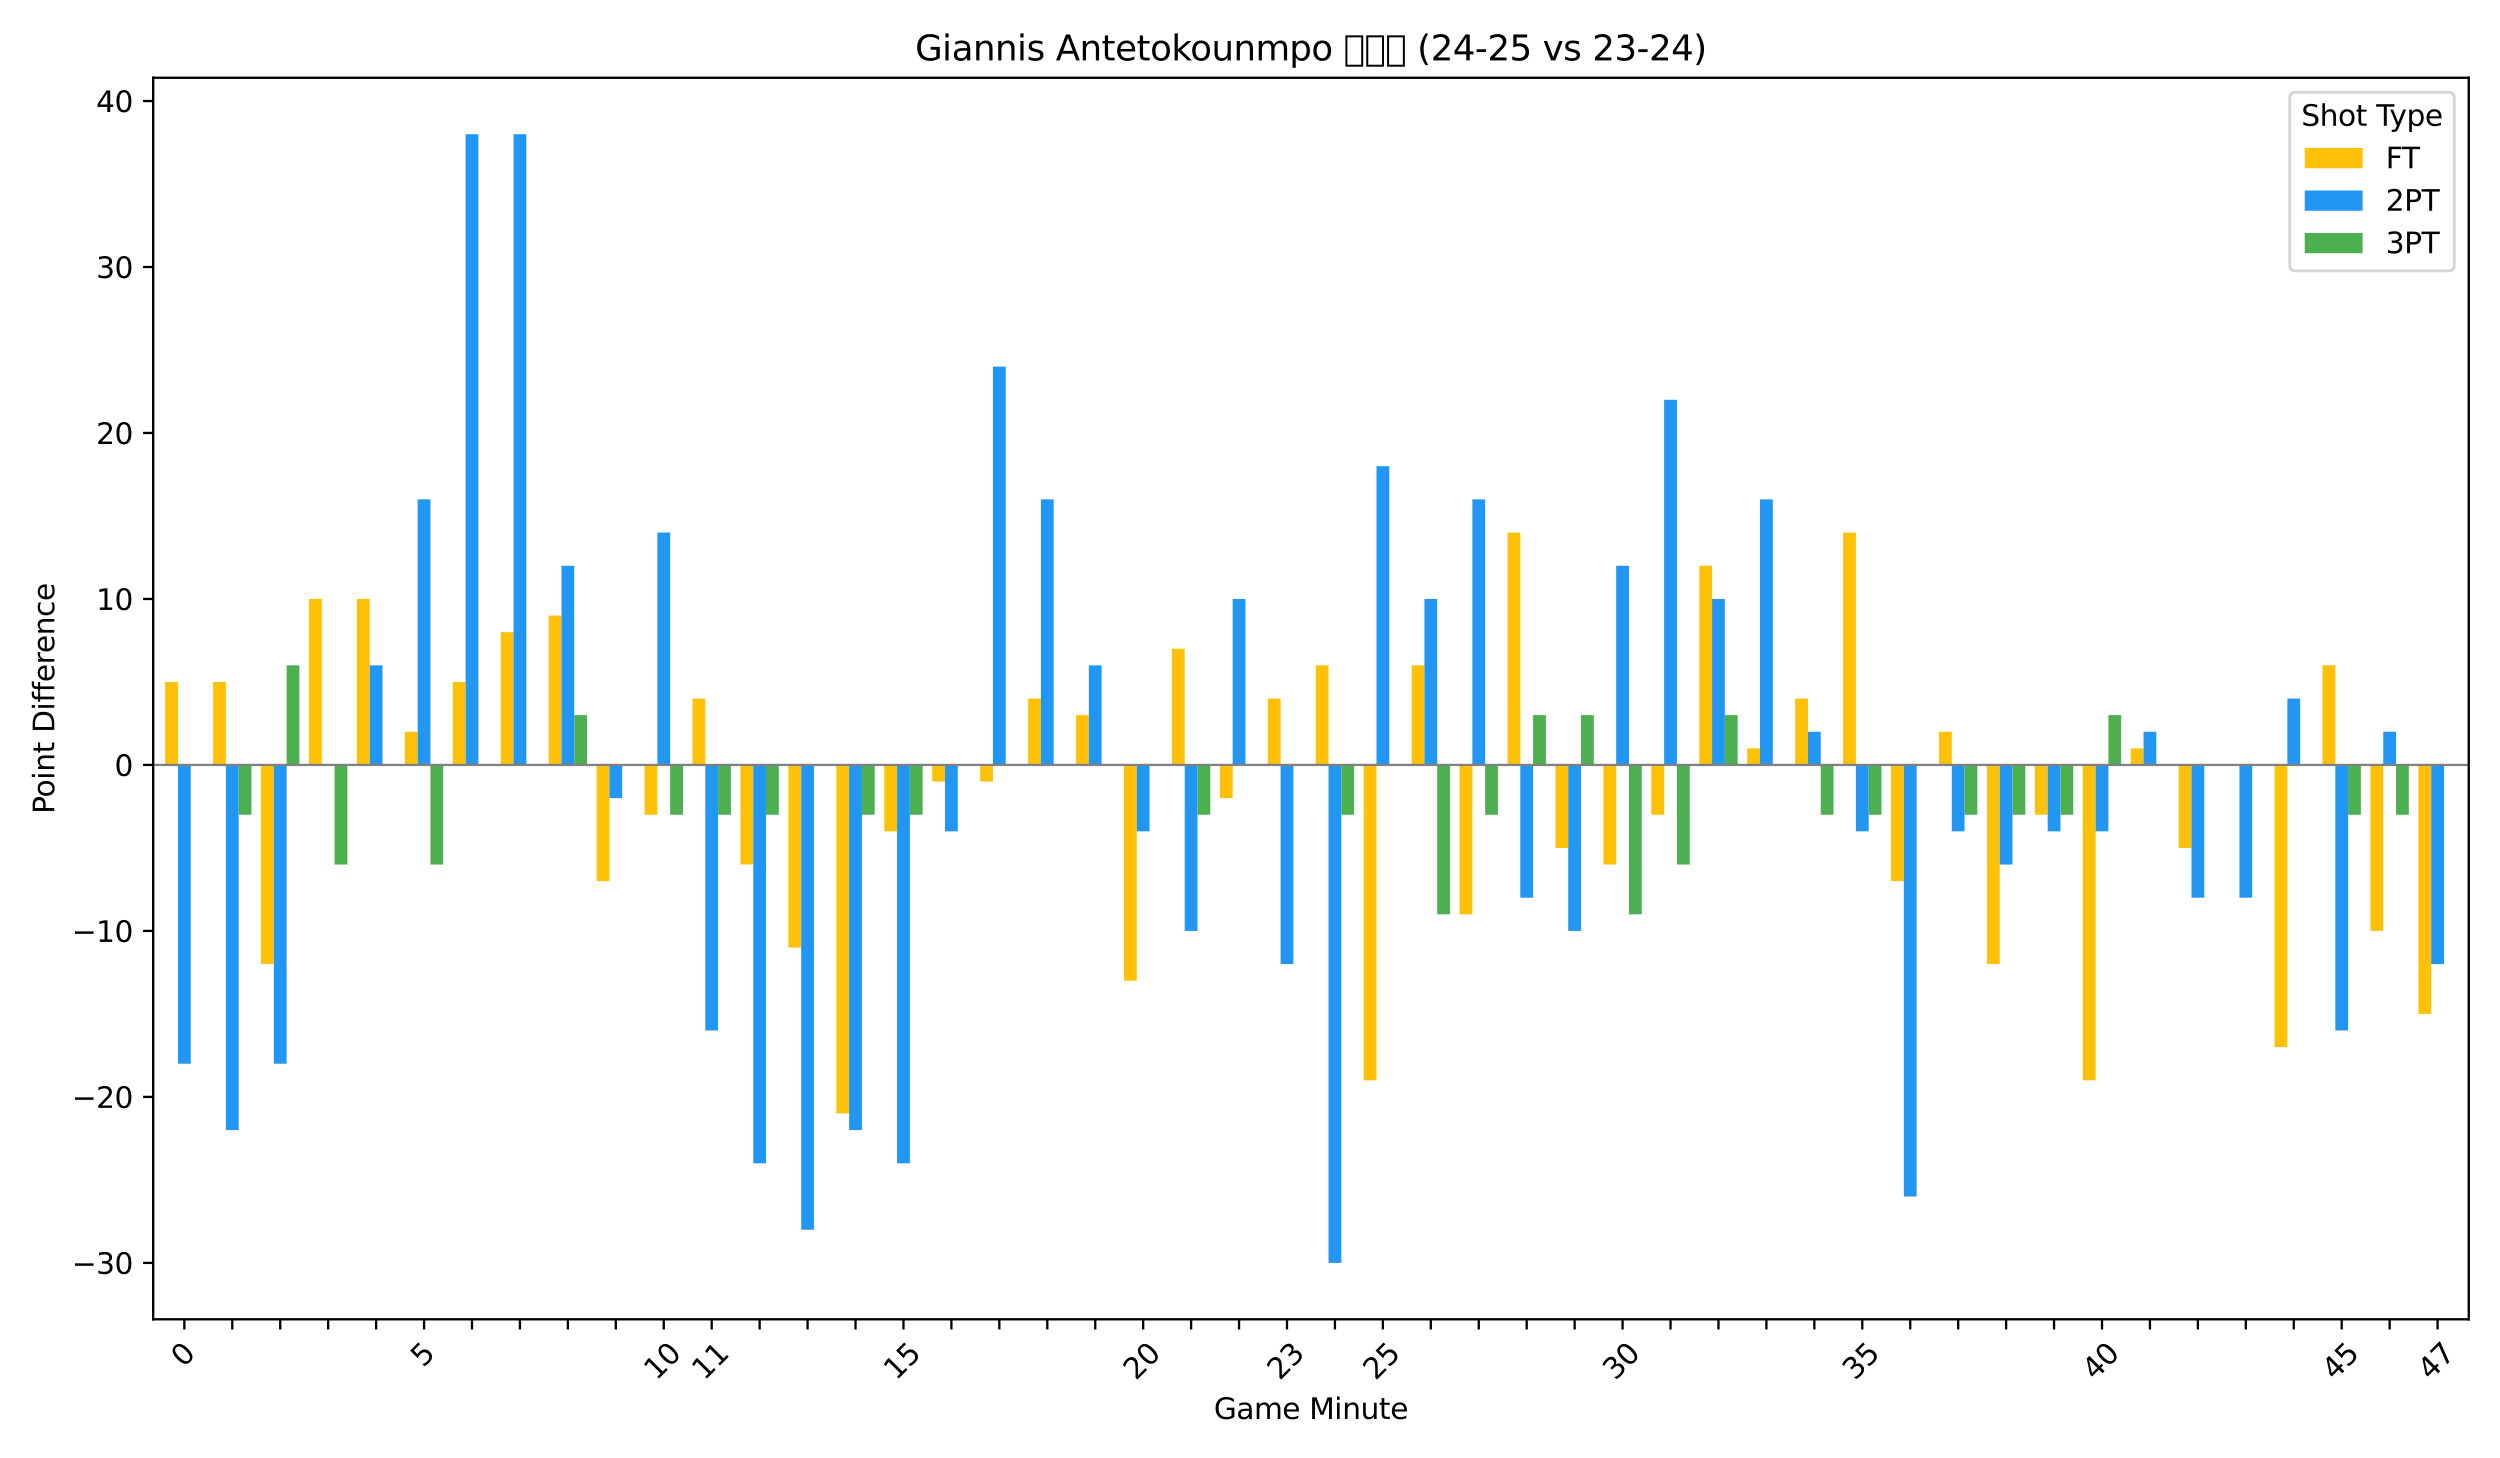 <?xml version="1.0" encoding="utf-8" standalone="no"?>
<!DOCTYPE svg PUBLIC "-//W3C//DTD SVG 1.1//EN"
  "http://www.w3.org/Graphics/SVG/1.1/DTD/svg11.dtd">
<svg xmlns:xlink="http://www.w3.org/1999/xlink" width="864pt" height="504pt" viewBox="0 0 864 504" xmlns="http://www.w3.org/2000/svg" version="1.1">
 <defs>
  <style type="text/css">*{stroke-linejoin: round; stroke-linecap: butt}</style>
 </defs>
 <g id="figure_1">
  <g id="patch_1">
   <path d="M 0 504 
L 864 504 
L 864 0 
L 0 0 
z
" style="fill: #ffffff"/>
  </g>
  <g id="axes_1">
   <g id="patch_2">
    <path d="M 52.94 455.956 
L 853.2 455.956 
L 853.2 26.88 
L 52.94 26.88 
z
" style="fill: #ffffff"/>
   </g>
   <g id="patch_3">
    <path d="M 57.082 264.363 
L 61.5 264.363 
L 61.5 235.681 
L 57.082 235.681 
z
" clip-path="url(#pac955798ec)" style="fill: #ffc107"/>
   </g>
   <g id="patch_4">
    <path d="M 73.651 264.363 
L 78.069 264.363 
L 78.069 235.681 
L 73.651 235.681 
z
" clip-path="url(#pac955798ec)" style="fill: #ffc107"/>
   </g>
   <g id="patch_5">
    <path d="M 90.219 264.363 
L 94.637 264.363 
L 94.637 333.199 
L 90.219 333.199 
z
" clip-path="url(#pac955798ec)" style="fill: #ffc107"/>
   </g>
   <g id="patch_6">
    <path d="M 106.788 264.363 
L 111.206 264.363 
L 111.206 207 
L 106.788 207 
z
" clip-path="url(#pac955798ec)" style="fill: #ffc107"/>
   </g>
   <g id="patch_7">
    <path d="M 123.356 264.363 
L 127.775 264.363 
L 127.775 207 
L 123.356 207 
z
" clip-path="url(#pac955798ec)" style="fill: #ffc107"/>
   </g>
   <g id="patch_8">
    <path d="M 139.925 264.363 
L 144.343 264.363 
L 144.343 252.89 
L 139.925 252.89 
z
" clip-path="url(#pac955798ec)" style="fill: #ffc107"/>
   </g>
   <g id="patch_9">
    <path d="M 156.493 264.363 
L 160.912 264.363 
L 160.912 235.681 
L 156.493 235.681 
z
" clip-path="url(#pac955798ec)" style="fill: #ffc107"/>
   </g>
   <g id="patch_10">
    <path d="M 173.062 264.363 
L 177.48 264.363 
L 177.48 218.473 
L 173.062 218.473 
z
" clip-path="url(#pac955798ec)" style="fill: #ffc107"/>
   </g>
   <g id="patch_11">
    <path d="M 189.63 264.363 
L 194.049 264.363 
L 194.049 212.736 
L 189.63 212.736 
z
" clip-path="url(#pac955798ec)" style="fill: #ffc107"/>
   </g>
   <g id="patch_12">
    <path d="M 206.199 264.363 
L 210.617 264.363 
L 210.617 304.517 
L 206.199 304.517 
z
" clip-path="url(#pac955798ec)" style="fill: #ffc107"/>
   </g>
   <g id="patch_13">
    <path d="M 222.767 264.363 
L 227.186 264.363 
L 227.186 281.572 
L 222.767 281.572 
z
" clip-path="url(#pac955798ec)" style="fill: #ffc107"/>
   </g>
   <g id="patch_14">
    <path d="M 239.336 264.363 
L 243.754 264.363 
L 243.754 241.418 
L 239.336 241.418 
z
" clip-path="url(#pac955798ec)" style="fill: #ffc107"/>
   </g>
   <g id="patch_15">
    <path d="M 255.904 264.363 
L 260.323 264.363 
L 260.323 298.781 
L 255.904 298.781 
z
" clip-path="url(#pac955798ec)" style="fill: #ffc107"/>
   </g>
   <g id="patch_16">
    <path d="M 272.473 264.363 
L 276.891 264.363 
L 276.891 327.462 
L 272.473 327.462 
z
" clip-path="url(#pac955798ec)" style="fill: #ffc107"/>
   </g>
   <g id="patch_17">
    <path d="M 289.042 264.363 
L 293.46 264.363 
L 293.46 384.825 
L 289.042 384.825 
z
" clip-path="url(#pac955798ec)" style="fill: #ffc107"/>
   </g>
   <g id="patch_18">
    <path d="M 305.61 264.363 
L 310.028 264.363 
L 310.028 287.308 
L 305.61 287.308 
z
" clip-path="url(#pac955798ec)" style="fill: #ffc107"/>
   </g>
   <g id="patch_19">
    <path d="M 322.179 264.363 
L 326.597 264.363 
L 326.597 270.099 
L 322.179 270.099 
z
" clip-path="url(#pac955798ec)" style="fill: #ffc107"/>
   </g>
   <g id="patch_20">
    <path d="M 338.747 264.363 
L 343.165 264.363 
L 343.165 270.099 
L 338.747 270.099 
z
" clip-path="url(#pac955798ec)" style="fill: #ffc107"/>
   </g>
   <g id="patch_21">
    <path d="M 355.316 264.363 
L 359.734 264.363 
L 359.734 241.418 
L 355.316 241.418 
z
" clip-path="url(#pac955798ec)" style="fill: #ffc107"/>
   </g>
   <g id="patch_22">
    <path d="M 371.884 264.363 
L 376.302 264.363 
L 376.302 247.154 
L 371.884 247.154 
z
" clip-path="url(#pac955798ec)" style="fill: #ffc107"/>
   </g>
   <g id="patch_23">
    <path d="M 388.453 264.363 
L 392.871 264.363 
L 392.871 338.935 
L 388.453 338.935 
z
" clip-path="url(#pac955798ec)" style="fill: #ffc107"/>
   </g>
   <g id="patch_24">
    <path d="M 405.021 264.363 
L 409.44 264.363 
L 409.44 224.209 
L 405.021 224.209 
z
" clip-path="url(#pac955798ec)" style="fill: #ffc107"/>
   </g>
   <g id="patch_25">
    <path d="M 421.59 264.363 
L 426.008 264.363 
L 426.008 275.836 
L 421.59 275.836 
z
" clip-path="url(#pac955798ec)" style="fill: #ffc107"/>
   </g>
   <g id="patch_26">
    <path d="M 438.158 264.363 
L 442.577 264.363 
L 442.577 241.418 
L 438.158 241.418 
z
" clip-path="url(#pac955798ec)" style="fill: #ffc107"/>
   </g>
   <g id="patch_27">
    <path d="M 454.727 264.363 
L 459.145 264.363 
L 459.145 229.945 
L 454.727 229.945 
z
" clip-path="url(#pac955798ec)" style="fill: #ffc107"/>
   </g>
   <g id="patch_28">
    <path d="M 471.295 264.363 
L 475.714 264.363 
L 475.714 373.353 
L 471.295 373.353 
z
" clip-path="url(#pac955798ec)" style="fill: #ffc107"/>
   </g>
   <g id="patch_29">
    <path d="M 487.864 264.363 
L 492.282 264.363 
L 492.282 229.945 
L 487.864 229.945 
z
" clip-path="url(#pac955798ec)" style="fill: #ffc107"/>
   </g>
   <g id="patch_30">
    <path d="M 504.432 264.363 
L 508.851 264.363 
L 508.851 315.99 
L 504.432 315.99 
z
" clip-path="url(#pac955798ec)" style="fill: #ffc107"/>
   </g>
   <g id="patch_31">
    <path d="M 521.001 264.363 
L 525.419 264.363 
L 525.419 184.055 
L 521.001 184.055 
z
" clip-path="url(#pac955798ec)" style="fill: #ffc107"/>
   </g>
   <g id="patch_32">
    <path d="M 537.57 264.363 
L 541.988 264.363 
L 541.988 293.045 
L 537.57 293.045 
z
" clip-path="url(#pac955798ec)" style="fill: #ffc107"/>
   </g>
   <g id="patch_33">
    <path d="M 554.138 264.363 
L 558.556 264.363 
L 558.556 298.781 
L 554.138 298.781 
z
" clip-path="url(#pac955798ec)" style="fill: #ffc107"/>
   </g>
   <g id="patch_34">
    <path d="M 570.707 264.363 
L 575.125 264.363 
L 575.125 281.572 
L 570.707 281.572 
z
" clip-path="url(#pac955798ec)" style="fill: #ffc107"/>
   </g>
   <g id="patch_35">
    <path d="M 587.275 264.363 
L 591.693 264.363 
L 591.693 195.527 
L 587.275 195.527 
z
" clip-path="url(#pac955798ec)" style="fill: #ffc107"/>
   </g>
   <g id="patch_36">
    <path d="M 603.844 264.363 
L 608.262 264.363 
L 608.262 258.627 
L 603.844 258.627 
z
" clip-path="url(#pac955798ec)" style="fill: #ffc107"/>
   </g>
   <g id="patch_37">
    <path d="M 620.412 264.363 
L 624.83 264.363 
L 624.83 241.418 
L 620.412 241.418 
z
" clip-path="url(#pac955798ec)" style="fill: #ffc107"/>
   </g>
   <g id="patch_38">
    <path d="M 636.981 264.363 
L 641.399 264.363 
L 641.399 184.055 
L 636.981 184.055 
z
" clip-path="url(#pac955798ec)" style="fill: #ffc107"/>
   </g>
   <g id="patch_39">
    <path d="M 653.549 264.363 
L 657.967 264.363 
L 657.967 304.517 
L 653.549 304.517 
z
" clip-path="url(#pac955798ec)" style="fill: #ffc107"/>
   </g>
   <g id="patch_40">
    <path d="M 670.118 264.363 
L 674.536 264.363 
L 674.536 252.89 
L 670.118 252.89 
z
" clip-path="url(#pac955798ec)" style="fill: #ffc107"/>
   </g>
   <g id="patch_41">
    <path d="M 686.686 264.363 
L 691.105 264.363 
L 691.105 333.199 
L 686.686 333.199 
z
" clip-path="url(#pac955798ec)" style="fill: #ffc107"/>
   </g>
   <g id="patch_42">
    <path d="M 703.255 264.363 
L 707.673 264.363 
L 707.673 281.572 
L 703.255 281.572 
z
" clip-path="url(#pac955798ec)" style="fill: #ffc107"/>
   </g>
   <g id="patch_43">
    <path d="M 719.823 264.363 
L 724.242 264.363 
L 724.242 373.353 
L 719.823 373.353 
z
" clip-path="url(#pac955798ec)" style="fill: #ffc107"/>
   </g>
   <g id="patch_44">
    <path d="M 736.392 264.363 
L 740.81 264.363 
L 740.81 258.627 
L 736.392 258.627 
z
" clip-path="url(#pac955798ec)" style="fill: #ffc107"/>
   </g>
   <g id="patch_45">
    <path d="M 752.96 264.363 
L 757.379 264.363 
L 757.379 293.045 
L 752.96 293.045 
z
" clip-path="url(#pac955798ec)" style="fill: #ffc107"/>
   </g>
   <g id="patch_46">
    <path d="M 769.529 264.363 
L 773.947 264.363 
L 773.947 264.363 
L 769.529 264.363 
z
" clip-path="url(#pac955798ec)" style="fill: #ffc107"/>
   </g>
   <g id="patch_47">
    <path d="M 786.097 264.363 
L 790.516 264.363 
L 790.516 361.88 
L 786.097 361.88 
z
" clip-path="url(#pac955798ec)" style="fill: #ffc107"/>
   </g>
   <g id="patch_48">
    <path d="M 802.666 264.363 
L 807.084 264.363 
L 807.084 229.945 
L 802.666 229.945 
z
" clip-path="url(#pac955798ec)" style="fill: #ffc107"/>
   </g>
   <g id="patch_49">
    <path d="M 819.235 264.363 
L 823.653 264.363 
L 823.653 321.726 
L 819.235 321.726 
z
" clip-path="url(#pac955798ec)" style="fill: #ffc107"/>
   </g>
   <g id="patch_50">
    <path d="M 835.803 264.363 
L 840.221 264.363 
L 840.221 350.408 
L 835.803 350.408 
z
" clip-path="url(#pac955798ec)" style="fill: #ffc107"/>
   </g>
   <g id="patch_51">
    <path d="M 61.5 264.363 
L 65.919 264.363 
L 65.919 367.616 
L 61.5 367.616 
z
" clip-path="url(#pac955798ec)" style="fill: #2196f3"/>
   </g>
   <g id="patch_52">
    <path d="M 78.069 264.363 
L 82.487 264.363 
L 82.487 390.562 
L 78.069 390.562 
z
" clip-path="url(#pac955798ec)" style="fill: #2196f3"/>
   </g>
   <g id="patch_53">
    <path d="M 94.637 264.363 
L 99.056 264.363 
L 99.056 367.616 
L 94.637 367.616 
z
" clip-path="url(#pac955798ec)" style="fill: #2196f3"/>
   </g>
   <g id="patch_54">
    <path d="M 111.206 264.363 
L 115.624 264.363 
L 115.624 264.363 
L 111.206 264.363 
z
" clip-path="url(#pac955798ec)" style="fill: #2196f3"/>
   </g>
   <g id="patch_55">
    <path d="M 127.775 264.363 
L 132.193 264.363 
L 132.193 229.945 
L 127.775 229.945 
z
" clip-path="url(#pac955798ec)" style="fill: #2196f3"/>
   </g>
   <g id="patch_56">
    <path d="M 144.343 264.363 
L 148.761 264.363 
L 148.761 172.582 
L 144.343 172.582 
z
" clip-path="url(#pac955798ec)" style="fill: #2196f3"/>
   </g>
   <g id="patch_57">
    <path d="M 160.912 264.363 
L 165.33 264.363 
L 165.33 46.383 
L 160.912 46.383 
z
" clip-path="url(#pac955798ec)" style="fill: #2196f3"/>
   </g>
   <g id="patch_58">
    <path d="M 177.48 264.363 
L 181.898 264.363 
L 181.898 46.383 
L 177.48 46.383 
z
" clip-path="url(#pac955798ec)" style="fill: #2196f3"/>
   </g>
   <g id="patch_59">
    <path d="M 194.049 264.363 
L 198.467 264.363 
L 198.467 195.527 
L 194.049 195.527 
z
" clip-path="url(#pac955798ec)" style="fill: #2196f3"/>
   </g>
   <g id="patch_60">
    <path d="M 210.617 264.363 
L 215.035 264.363 
L 215.035 275.836 
L 210.617 275.836 
z
" clip-path="url(#pac955798ec)" style="fill: #2196f3"/>
   </g>
   <g id="patch_61">
    <path d="M 227.186 264.363 
L 231.604 264.363 
L 231.604 184.055 
L 227.186 184.055 
z
" clip-path="url(#pac955798ec)" style="fill: #2196f3"/>
   </g>
   <g id="patch_62">
    <path d="M 243.754 264.363 
L 248.173 264.363 
L 248.173 356.144 
L 243.754 356.144 
z
" clip-path="url(#pac955798ec)" style="fill: #2196f3"/>
   </g>
   <g id="patch_63">
    <path d="M 260.323 264.363 
L 264.741 264.363 
L 264.741 402.034 
L 260.323 402.034 
z
" clip-path="url(#pac955798ec)" style="fill: #2196f3"/>
   </g>
   <g id="patch_64">
    <path d="M 276.891 264.363 
L 281.31 264.363 
L 281.31 424.979 
L 276.891 424.979 
z
" clip-path="url(#pac955798ec)" style="fill: #2196f3"/>
   </g>
   <g id="patch_65">
    <path d="M 293.46 264.363 
L 297.878 264.363 
L 297.878 390.562 
L 293.46 390.562 
z
" clip-path="url(#pac955798ec)" style="fill: #2196f3"/>
   </g>
   <g id="patch_66">
    <path d="M 310.028 264.363 
L 314.447 264.363 
L 314.447 402.034 
L 310.028 402.034 
z
" clip-path="url(#pac955798ec)" style="fill: #2196f3"/>
   </g>
   <g id="patch_67">
    <path d="M 326.597 264.363 
L 331.015 264.363 
L 331.015 287.308 
L 326.597 287.308 
z
" clip-path="url(#pac955798ec)" style="fill: #2196f3"/>
   </g>
   <g id="patch_68">
    <path d="M 343.165 264.363 
L 347.584 264.363 
L 347.584 126.692 
L 343.165 126.692 
z
" clip-path="url(#pac955798ec)" style="fill: #2196f3"/>
   </g>
   <g id="patch_69">
    <path d="M 359.734 264.363 
L 364.152 264.363 
L 364.152 172.582 
L 359.734 172.582 
z
" clip-path="url(#pac955798ec)" style="fill: #2196f3"/>
   </g>
   <g id="patch_70">
    <path d="M 376.302 264.363 
L 380.721 264.363 
L 380.721 229.945 
L 376.302 229.945 
z
" clip-path="url(#pac955798ec)" style="fill: #2196f3"/>
   </g>
   <g id="patch_71">
    <path d="M 392.871 264.363 
L 397.289 264.363 
L 397.289 287.308 
L 392.871 287.308 
z
" clip-path="url(#pac955798ec)" style="fill: #2196f3"/>
   </g>
   <g id="patch_72">
    <path d="M 409.44 264.363 
L 413.858 264.363 
L 413.858 321.726 
L 409.44 321.726 
z
" clip-path="url(#pac955798ec)" style="fill: #2196f3"/>
   </g>
   <g id="patch_73">
    <path d="M 426.008 264.363 
L 430.426 264.363 
L 430.426 207 
L 426.008 207 
z
" clip-path="url(#pac955798ec)" style="fill: #2196f3"/>
   </g>
   <g id="patch_74">
    <path d="M 442.577 264.363 
L 446.995 264.363 
L 446.995 333.199 
L 442.577 333.199 
z
" clip-path="url(#pac955798ec)" style="fill: #2196f3"/>
   </g>
   <g id="patch_75">
    <path d="M 459.145 264.363 
L 463.563 264.363 
L 463.563 436.452 
L 459.145 436.452 
z
" clip-path="url(#pac955798ec)" style="fill: #2196f3"/>
   </g>
   <g id="patch_76">
    <path d="M 475.714 264.363 
L 480.132 264.363 
L 480.132 161.11 
L 475.714 161.11 
z
" clip-path="url(#pac955798ec)" style="fill: #2196f3"/>
   </g>
   <g id="patch_77">
    <path d="M 492.282 264.363 
L 496.7 264.363 
L 496.7 207 
L 492.282 207 
z
" clip-path="url(#pac955798ec)" style="fill: #2196f3"/>
   </g>
   <g id="patch_78">
    <path d="M 508.851 264.363 
L 513.269 264.363 
L 513.269 172.582 
L 508.851 172.582 
z
" clip-path="url(#pac955798ec)" style="fill: #2196f3"/>
   </g>
   <g id="patch_79">
    <path d="M 525.419 264.363 
L 529.838 264.363 
L 529.838 310.253 
L 525.419 310.253 
z
" clip-path="url(#pac955798ec)" style="fill: #2196f3"/>
   </g>
   <g id="patch_80">
    <path d="M 541.988 264.363 
L 546.406 264.363 
L 546.406 321.726 
L 541.988 321.726 
z
" clip-path="url(#pac955798ec)" style="fill: #2196f3"/>
   </g>
   <g id="patch_81">
    <path d="M 558.556 264.363 
L 562.975 264.363 
L 562.975 195.527 
L 558.556 195.527 
z
" clip-path="url(#pac955798ec)" style="fill: #2196f3"/>
   </g>
   <g id="patch_82">
    <path d="M 575.125 264.363 
L 579.543 264.363 
L 579.543 138.164 
L 575.125 138.164 
z
" clip-path="url(#pac955798ec)" style="fill: #2196f3"/>
   </g>
   <g id="patch_83">
    <path d="M 591.693 264.363 
L 596.112 264.363 
L 596.112 207 
L 591.693 207 
z
" clip-path="url(#pac955798ec)" style="fill: #2196f3"/>
   </g>
   <g id="patch_84">
    <path d="M 608.262 264.363 
L 612.68 264.363 
L 612.68 172.582 
L 608.262 172.582 
z
" clip-path="url(#pac955798ec)" style="fill: #2196f3"/>
   </g>
   <g id="patch_85">
    <path d="M 624.83 264.363 
L 629.249 264.363 
L 629.249 252.89 
L 624.83 252.89 
z
" clip-path="url(#pac955798ec)" style="fill: #2196f3"/>
   </g>
   <g id="patch_86">
    <path d="M 641.399 264.363 
L 645.817 264.363 
L 645.817 287.308 
L 641.399 287.308 
z
" clip-path="url(#pac955798ec)" style="fill: #2196f3"/>
   </g>
   <g id="patch_87">
    <path d="M 657.967 264.363 
L 662.386 264.363 
L 662.386 413.507 
L 657.967 413.507 
z
" clip-path="url(#pac955798ec)" style="fill: #2196f3"/>
   </g>
   <g id="patch_88">
    <path d="M 674.536 264.363 
L 678.954 264.363 
L 678.954 287.308 
L 674.536 287.308 
z
" clip-path="url(#pac955798ec)" style="fill: #2196f3"/>
   </g>
   <g id="patch_89">
    <path d="M 691.105 264.363 
L 695.523 264.363 
L 695.523 298.781 
L 691.105 298.781 
z
" clip-path="url(#pac955798ec)" style="fill: #2196f3"/>
   </g>
   <g id="patch_90">
    <path d="M 707.673 264.363 
L 712.091 264.363 
L 712.091 287.308 
L 707.673 287.308 
z
" clip-path="url(#pac955798ec)" style="fill: #2196f3"/>
   </g>
   <g id="patch_91">
    <path d="M 724.242 264.363 
L 728.66 264.363 
L 728.66 287.308 
L 724.242 287.308 
z
" clip-path="url(#pac955798ec)" style="fill: #2196f3"/>
   </g>
   <g id="patch_92">
    <path d="M 740.81 264.363 
L 745.228 264.363 
L 745.228 252.89 
L 740.81 252.89 
z
" clip-path="url(#pac955798ec)" style="fill: #2196f3"/>
   </g>
   <g id="patch_93">
    <path d="M 757.379 264.363 
L 761.797 264.363 
L 761.797 310.253 
L 757.379 310.253 
z
" clip-path="url(#pac955798ec)" style="fill: #2196f3"/>
   </g>
   <g id="patch_94">
    <path d="M 773.947 264.363 
L 778.365 264.363 
L 778.365 310.253 
L 773.947 310.253 
z
" clip-path="url(#pac955798ec)" style="fill: #2196f3"/>
   </g>
   <g id="patch_95">
    <path d="M 790.516 264.363 
L 794.934 264.363 
L 794.934 241.418 
L 790.516 241.418 
z
" clip-path="url(#pac955798ec)" style="fill: #2196f3"/>
   </g>
   <g id="patch_96">
    <path d="M 807.084 264.363 
L 811.503 264.363 
L 811.503 356.144 
L 807.084 356.144 
z
" clip-path="url(#pac955798ec)" style="fill: #2196f3"/>
   </g>
   <g id="patch_97">
    <path d="M 823.653 264.363 
L 828.071 264.363 
L 828.071 252.89 
L 823.653 252.89 
z
" clip-path="url(#pac955798ec)" style="fill: #2196f3"/>
   </g>
   <g id="patch_98">
    <path d="M 840.221 264.363 
L 844.64 264.363 
L 844.64 333.199 
L 840.221 333.199 
z
" clip-path="url(#pac955798ec)" style="fill: #2196f3"/>
   </g>
   <g id="patch_99">
    <path d="M 65.919 264.363 
L 70.337 264.363 
L 70.337 264.363 
L 65.919 264.363 
z
" clip-path="url(#pac955798ec)" style="fill: #4caf50"/>
   </g>
   <g id="patch_100">
    <path d="M 82.487 264.363 
L 86.905 264.363 
L 86.905 281.572 
L 82.487 281.572 
z
" clip-path="url(#pac955798ec)" style="fill: #4caf50"/>
   </g>
   <g id="patch_101">
    <path d="M 99.056 264.363 
L 103.474 264.363 
L 103.474 229.945 
L 99.056 229.945 
z
" clip-path="url(#pac955798ec)" style="fill: #4caf50"/>
   </g>
   <g id="patch_102">
    <path d="M 115.624 264.363 
L 120.043 264.363 
L 120.043 298.781 
L 115.624 298.781 
z
" clip-path="url(#pac955798ec)" style="fill: #4caf50"/>
   </g>
   <g id="patch_103">
    <path d="M 132.193 264.363 
L 136.611 264.363 
L 136.611 264.363 
L 132.193 264.363 
z
" clip-path="url(#pac955798ec)" style="fill: #4caf50"/>
   </g>
   <g id="patch_104">
    <path d="M 148.761 264.363 
L 153.18 264.363 
L 153.18 298.781 
L 148.761 298.781 
z
" clip-path="url(#pac955798ec)" style="fill: #4caf50"/>
   </g>
   <g id="patch_105">
    <path d="M 165.33 264.363 
L 169.748 264.363 
L 169.748 264.363 
L 165.33 264.363 
z
" clip-path="url(#pac955798ec)" style="fill: #4caf50"/>
   </g>
   <g id="patch_106">
    <path d="M 181.898 264.363 
L 186.317 264.363 
L 186.317 264.363 
L 181.898 264.363 
z
" clip-path="url(#pac955798ec)" style="fill: #4caf50"/>
   </g>
   <g id="patch_107">
    <path d="M 198.467 264.363 
L 202.885 264.363 
L 202.885 247.154 
L 198.467 247.154 
z
" clip-path="url(#pac955798ec)" style="fill: #4caf50"/>
   </g>
   <g id="patch_108">
    <path d="M 215.035 264.363 
L 219.454 264.363 
L 219.454 264.363 
L 215.035 264.363 
z
" clip-path="url(#pac955798ec)" style="fill: #4caf50"/>
   </g>
   <g id="patch_109">
    <path d="M 231.604 264.363 
L 236.022 264.363 
L 236.022 281.572 
L 231.604 281.572 
z
" clip-path="url(#pac955798ec)" style="fill: #4caf50"/>
   </g>
   <g id="patch_110">
    <path d="M 248.173 264.363 
L 252.591 264.363 
L 252.591 281.572 
L 248.173 281.572 
z
" clip-path="url(#pac955798ec)" style="fill: #4caf50"/>
   </g>
   <g id="patch_111">
    <path d="M 264.741 264.363 
L 269.159 264.363 
L 269.159 281.572 
L 264.741 281.572 
z
" clip-path="url(#pac955798ec)" style="fill: #4caf50"/>
   </g>
   <g id="patch_112">
    <path d="M 281.31 264.363 
L 285.728 264.363 
L 285.728 264.363 
L 281.31 264.363 
z
" clip-path="url(#pac955798ec)" style="fill: #4caf50"/>
   </g>
   <g id="patch_113">
    <path d="M 297.878 264.363 
L 302.296 264.363 
L 302.296 281.572 
L 297.878 281.572 
z
" clip-path="url(#pac955798ec)" style="fill: #4caf50"/>
   </g>
   <g id="patch_114">
    <path d="M 314.447 264.363 
L 318.865 264.363 
L 318.865 281.572 
L 314.447 281.572 
z
" clip-path="url(#pac955798ec)" style="fill: #4caf50"/>
   </g>
   <g id="patch_115">
    <path d="M 331.015 264.363 
L 335.433 264.363 
L 335.433 264.363 
L 331.015 264.363 
z
" clip-path="url(#pac955798ec)" style="fill: #4caf50"/>
   </g>
   <g id="patch_116">
    <path d="M 347.584 264.363 
L 352.002 264.363 
L 352.002 264.363 
L 347.584 264.363 
z
" clip-path="url(#pac955798ec)" style="fill: #4caf50"/>
   </g>
   <g id="patch_117">
    <path d="M 364.152 264.363 
L 368.57 264.363 
L 368.57 264.363 
L 364.152 264.363 
z
" clip-path="url(#pac955798ec)" style="fill: #4caf50"/>
   </g>
   <g id="patch_118">
    <path d="M 380.721 264.363 
L 385.139 264.363 
L 385.139 264.363 
L 380.721 264.363 
z
" clip-path="url(#pac955798ec)" style="fill: #4caf50"/>
   </g>
   <g id="patch_119">
    <path d="M 397.289 264.363 
L 401.708 264.363 
L 401.708 264.363 
L 397.289 264.363 
z
" clip-path="url(#pac955798ec)" style="fill: #4caf50"/>
   </g>
   <g id="patch_120">
    <path d="M 413.858 264.363 
L 418.276 264.363 
L 418.276 281.572 
L 413.858 281.572 
z
" clip-path="url(#pac955798ec)" style="fill: #4caf50"/>
   </g>
   <g id="patch_121">
    <path d="M 430.426 264.363 
L 434.845 264.363 
L 434.845 264.363 
L 430.426 264.363 
z
" clip-path="url(#pac955798ec)" style="fill: #4caf50"/>
   </g>
   <g id="patch_122">
    <path d="M 446.995 264.363 
L 451.413 264.363 
L 451.413 264.363 
L 446.995 264.363 
z
" clip-path="url(#pac955798ec)" style="fill: #4caf50"/>
   </g>
   <g id="patch_123">
    <path d="M 463.563 264.363 
L 467.982 264.363 
L 467.982 281.572 
L 463.563 281.572 
z
" clip-path="url(#pac955798ec)" style="fill: #4caf50"/>
   </g>
   <g id="patch_124">
    <path d="M 480.132 264.363 
L 484.55 264.363 
L 484.55 264.363 
L 480.132 264.363 
z
" clip-path="url(#pac955798ec)" style="fill: #4caf50"/>
   </g>
   <g id="patch_125">
    <path d="M 496.7 264.363 
L 501.119 264.363 
L 501.119 315.99 
L 496.7 315.99 
z
" clip-path="url(#pac955798ec)" style="fill: #4caf50"/>
   </g>
   <g id="patch_126">
    <path d="M 513.269 264.363 
L 517.687 264.363 
L 517.687 281.572 
L 513.269 281.572 
z
" clip-path="url(#pac955798ec)" style="fill: #4caf50"/>
   </g>
   <g id="patch_127">
    <path d="M 529.838 264.363 
L 534.256 264.363 
L 534.256 247.154 
L 529.838 247.154 
z
" clip-path="url(#pac955798ec)" style="fill: #4caf50"/>
   </g>
   <g id="patch_128">
    <path d="M 546.406 264.363 
L 550.824 264.363 
L 550.824 247.154 
L 546.406 247.154 
z
" clip-path="url(#pac955798ec)" style="fill: #4caf50"/>
   </g>
   <g id="patch_129">
    <path d="M 562.975 264.363 
L 567.393 264.363 
L 567.393 315.99 
L 562.975 315.99 
z
" clip-path="url(#pac955798ec)" style="fill: #4caf50"/>
   </g>
   <g id="patch_130">
    <path d="M 579.543 264.363 
L 583.961 264.363 
L 583.961 298.781 
L 579.543 298.781 
z
" clip-path="url(#pac955798ec)" style="fill: #4caf50"/>
   </g>
   <g id="patch_131">
    <path d="M 596.112 264.363 
L 600.53 264.363 
L 600.53 247.154 
L 596.112 247.154 
z
" clip-path="url(#pac955798ec)" style="fill: #4caf50"/>
   </g>
   <g id="patch_132">
    <path d="M 612.68 264.363 
L 617.098 264.363 
L 617.098 264.363 
L 612.68 264.363 
z
" clip-path="url(#pac955798ec)" style="fill: #4caf50"/>
   </g>
   <g id="patch_133">
    <path d="M 629.249 264.363 
L 633.667 264.363 
L 633.667 281.572 
L 629.249 281.572 
z
" clip-path="url(#pac955798ec)" style="fill: #4caf50"/>
   </g>
   <g id="patch_134">
    <path d="M 645.817 264.363 
L 650.236 264.363 
L 650.236 281.572 
L 645.817 281.572 
z
" clip-path="url(#pac955798ec)" style="fill: #4caf50"/>
   </g>
   <g id="patch_135">
    <path d="M 662.386 264.363 
L 666.804 264.363 
L 666.804 264.363 
L 662.386 264.363 
z
" clip-path="url(#pac955798ec)" style="fill: #4caf50"/>
   </g>
   <g id="patch_136">
    <path d="M 678.954 264.363 
L 683.373 264.363 
L 683.373 281.572 
L 678.954 281.572 
z
" clip-path="url(#pac955798ec)" style="fill: #4caf50"/>
   </g>
   <g id="patch_137">
    <path d="M 695.523 264.363 
L 699.941 264.363 
L 699.941 281.572 
L 695.523 281.572 
z
" clip-path="url(#pac955798ec)" style="fill: #4caf50"/>
   </g>
   <g id="patch_138">
    <path d="M 712.091 264.363 
L 716.51 264.363 
L 716.51 281.572 
L 712.091 281.572 
z
" clip-path="url(#pac955798ec)" style="fill: #4caf50"/>
   </g>
   <g id="patch_139">
    <path d="M 728.66 264.363 
L 733.078 264.363 
L 733.078 247.154 
L 728.66 247.154 
z
" clip-path="url(#pac955798ec)" style="fill: #4caf50"/>
   </g>
   <g id="patch_140">
    <path d="M 745.228 264.363 
L 749.647 264.363 
L 749.647 264.363 
L 745.228 264.363 
z
" clip-path="url(#pac955798ec)" style="fill: #4caf50"/>
   </g>
   <g id="patch_141">
    <path d="M 761.797 264.363 
L 766.215 264.363 
L 766.215 264.363 
L 761.797 264.363 
z
" clip-path="url(#pac955798ec)" style="fill: #4caf50"/>
   </g>
   <g id="patch_142">
    <path d="M 778.365 264.363 
L 782.784 264.363 
L 782.784 264.363 
L 778.365 264.363 
z
" clip-path="url(#pac955798ec)" style="fill: #4caf50"/>
   </g>
   <g id="patch_143">
    <path d="M 794.934 264.363 
L 799.352 264.363 
L 799.352 264.363 
L 794.934 264.363 
z
" clip-path="url(#pac955798ec)" style="fill: #4caf50"/>
   </g>
   <g id="patch_144">
    <path d="M 811.503 264.363 
L 815.921 264.363 
L 815.921 281.572 
L 811.503 281.572 
z
" clip-path="url(#pac955798ec)" style="fill: #4caf50"/>
   </g>
   <g id="patch_145">
    <path d="M 828.071 264.363 
L 832.489 264.363 
L 832.489 281.572 
L 828.071 281.572 
z
" clip-path="url(#pac955798ec)" style="fill: #4caf50"/>
   </g>
   <g id="patch_146">
    <path d="M 844.64 264.363 
L 849.058 264.363 
L 849.058 264.363 
L 844.64 264.363 
z
" clip-path="url(#pac955798ec)" style="fill: #4caf50"/>
   </g>
   <g id="matplotlib.axis_1">
    <g id="xtick_1">
     <g id="line2d_1">
      <defs>
       <path id="m5fc4b0cb0f" d="M 0 0 
L 0 3.5 
" style="stroke: #000000; stroke-width: 0.8"/>
      </defs>
      <g>
       <use xlink:href="#m5fc4b0cb0f" x="63.71" y="455.956" style="stroke: #000000; stroke-width: 0.8"/>
      </g>
     </g>
     <g id="text_1">
      <!-- 0 -->
      <g transform="translate(63.411 472.827) rotate(-45) scale(0.1 -0.1)">
       <defs>
        <path id="DejaVuSans-30" d="M 2034 4250 
Q 1547 4250 1301 3770 
Q 1056 3291 1056 2328 
Q 1056 1369 1301 889 
Q 1547 409 2034 409 
Q 2525 409 2770 889 
Q 3016 1369 3016 2328 
Q 3016 3291 2770 3770 
Q 2525 4250 2034 4250 
z
M 2034 4750 
Q 2819 4750 3233 4129 
Q 3647 3509 3647 2328 
Q 3647 1150 3233 529 
Q 2819 -91 2034 -91 
Q 1250 -91 836 529 
Q 422 1150 422 2328 
Q 422 3509 836 4129 
Q 1250 4750 2034 4750 
z
" transform="scale(0.016)"/>
       </defs>
       <use xlink:href="#DejaVuSans-30"/>
      </g>
     </g>
    </g>
    <g id="xtick_2">
     <g id="line2d_2">
      <g>
       <use xlink:href="#m5fc4b0cb0f" x="80.278" y="455.956" style="stroke: #000000; stroke-width: 0.8"/>
      </g>
     </g>
    </g>
    <g id="xtick_3">
     <g id="line2d_3">
      <g>
       <use xlink:href="#m5fc4b0cb0f" x="96.847" y="455.956" style="stroke: #000000; stroke-width: 0.8"/>
      </g>
     </g>
    </g>
    <g id="xtick_4">
     <g id="line2d_4">
      <g>
       <use xlink:href="#m5fc4b0cb0f" x="113.415" y="455.956" style="stroke: #000000; stroke-width: 0.8"/>
      </g>
     </g>
    </g>
    <g id="xtick_5">
     <g id="line2d_5">
      <g>
       <use xlink:href="#m5fc4b0cb0f" x="129.984" y="455.956" style="stroke: #000000; stroke-width: 0.8"/>
      </g>
     </g>
    </g>
    <g id="xtick_6">
     <g id="line2d_6">
      <g>
       <use xlink:href="#m5fc4b0cb0f" x="146.552" y="455.956" style="stroke: #000000; stroke-width: 0.8"/>
      </g>
     </g>
     <g id="text_2">
      <!-- 5 -->
      <g transform="translate(146.254 472.827) rotate(-45) scale(0.1 -0.1)">
       <defs>
        <path id="DejaVuSans-35" d="M 691 4666 
L 3169 4666 
L 3169 4134 
L 1269 4134 
L 1269 2991 
Q 1406 3038 1543 3061 
Q 1681 3084 1819 3084 
Q 2600 3084 3056 2656 
Q 3513 2228 3513 1497 
Q 3513 744 3044 326 
Q 2575 -91 1722 -91 
Q 1428 -91 1123 -41 
Q 819 9 494 109 
L 494 744 
Q 775 591 1075 516 
Q 1375 441 1709 441 
Q 2250 441 2565 725 
Q 2881 1009 2881 1497 
Q 2881 1984 2565 2268 
Q 2250 2553 1709 2553 
Q 1456 2553 1204 2497 
Q 953 2441 691 2322 
L 691 4666 
z
" transform="scale(0.016)"/>
       </defs>
       <use xlink:href="#DejaVuSans-35"/>
      </g>
     </g>
    </g>
    <g id="xtick_7">
     <g id="line2d_7">
      <g>
       <use xlink:href="#m5fc4b0cb0f" x="163.121" y="455.956" style="stroke: #000000; stroke-width: 0.8"/>
      </g>
     </g>
    </g>
    <g id="xtick_8">
     <g id="line2d_8">
      <g>
       <use xlink:href="#m5fc4b0cb0f" x="179.689" y="455.956" style="stroke: #000000; stroke-width: 0.8"/>
      </g>
     </g>
    </g>
    <g id="xtick_9">
     <g id="line2d_9">
      <g>
       <use xlink:href="#m5fc4b0cb0f" x="196.258" y="455.956" style="stroke: #000000; stroke-width: 0.8"/>
      </g>
     </g>
    </g>
    <g id="xtick_10">
     <g id="line2d_10">
      <g>
       <use xlink:href="#m5fc4b0cb0f" x="212.826" y="455.956" style="stroke: #000000; stroke-width: 0.8"/>
      </g>
     </g>
    </g>
    <g id="xtick_11">
     <g id="line2d_11">
      <g>
       <use xlink:href="#m5fc4b0cb0f" x="229.395" y="455.956" style="stroke: #000000; stroke-width: 0.8"/>
      </g>
     </g>
     <g id="text_3">
      <!-- 10 -->
      <g transform="translate(226.847 477.326) rotate(-45) scale(0.1 -0.1)">
       <defs>
        <path id="DejaVuSans-31" d="M 794 531 
L 1825 531 
L 1825 4091 
L 703 3866 
L 703 4441 
L 1819 4666 
L 2450 4666 
L 2450 531 
L 3481 531 
L 3481 0 
L 794 0 
L 794 531 
z
" transform="scale(0.016)"/>
       </defs>
       <use xlink:href="#DejaVuSans-31"/>
       <use xlink:href="#DejaVuSans-30" transform="translate(63.623 0)"/>
      </g>
     </g>
    </g>
    <g id="xtick_12">
     <g id="line2d_12">
      <g>
       <use xlink:href="#m5fc4b0cb0f" x="245.963" y="455.956" style="stroke: #000000; stroke-width: 0.8"/>
      </g>
     </g>
     <g id="text_4">
      <!-- 11 -->
      <g transform="translate(243.416 477.326) rotate(-45) scale(0.1 -0.1)">
       <use xlink:href="#DejaVuSans-31"/>
       <use xlink:href="#DejaVuSans-31" transform="translate(63.623 0)"/>
      </g>
     </g>
    </g>
    <g id="xtick_13">
     <g id="line2d_13">
      <g>
       <use xlink:href="#m5fc4b0cb0f" x="262.532" y="455.956" style="stroke: #000000; stroke-width: 0.8"/>
      </g>
     </g>
    </g>
    <g id="xtick_14">
     <g id="line2d_14">
      <g>
       <use xlink:href="#m5fc4b0cb0f" x="279.1" y="455.956" style="stroke: #000000; stroke-width: 0.8"/>
      </g>
     </g>
    </g>
    <g id="xtick_15">
     <g id="line2d_15">
      <g>
       <use xlink:href="#m5fc4b0cb0f" x="295.669" y="455.956" style="stroke: #000000; stroke-width: 0.8"/>
      </g>
     </g>
    </g>
    <g id="xtick_16">
     <g id="line2d_16">
      <g>
       <use xlink:href="#m5fc4b0cb0f" x="312.237" y="455.956" style="stroke: #000000; stroke-width: 0.8"/>
      </g>
     </g>
     <g id="text_5">
      <!-- 15 -->
      <g transform="translate(309.69 477.326) rotate(-45) scale(0.1 -0.1)">
       <use xlink:href="#DejaVuSans-31"/>
       <use xlink:href="#DejaVuSans-35" transform="translate(63.623 0)"/>
      </g>
     </g>
    </g>
    <g id="xtick_17">
     <g id="line2d_17">
      <g>
       <use xlink:href="#m5fc4b0cb0f" x="328.806" y="455.956" style="stroke: #000000; stroke-width: 0.8"/>
      </g>
     </g>
    </g>
    <g id="xtick_18">
     <g id="line2d_18">
      <g>
       <use xlink:href="#m5fc4b0cb0f" x="345.375" y="455.956" style="stroke: #000000; stroke-width: 0.8"/>
      </g>
     </g>
    </g>
    <g id="xtick_19">
     <g id="line2d_19">
      <g>
       <use xlink:href="#m5fc4b0cb0f" x="361.943" y="455.956" style="stroke: #000000; stroke-width: 0.8"/>
      </g>
     </g>
    </g>
    <g id="xtick_20">
     <g id="line2d_20">
      <g>
       <use xlink:href="#m5fc4b0cb0f" x="378.512" y="455.956" style="stroke: #000000; stroke-width: 0.8"/>
      </g>
     </g>
    </g>
    <g id="xtick_21">
     <g id="line2d_21">
      <g>
       <use xlink:href="#m5fc4b0cb0f" x="395.08" y="455.956" style="stroke: #000000; stroke-width: 0.8"/>
      </g>
     </g>
     <g id="text_6">
      <!-- 20 -->
      <g transform="translate(392.532 477.326) rotate(-45) scale(0.1 -0.1)">
       <defs>
        <path id="DejaVuSans-32" d="M 1228 531 
L 3431 531 
L 3431 0 
L 469 0 
L 469 531 
Q 828 903 1448 1529 
Q 2069 2156 2228 2338 
Q 2531 2678 2651 2914 
Q 2772 3150 2772 3378 
Q 2772 3750 2511 3984 
Q 2250 4219 1831 4219 
Q 1534 4219 1204 4116 
Q 875 4013 500 3803 
L 500 4441 
Q 881 4594 1212 4672 
Q 1544 4750 1819 4750 
Q 2544 4750 2975 4387 
Q 3406 4025 3406 3419 
Q 3406 3131 3298 2873 
Q 3191 2616 2906 2266 
Q 2828 2175 2409 1742 
Q 1991 1309 1228 531 
z
" transform="scale(0.016)"/>
       </defs>
       <use xlink:href="#DejaVuSans-32"/>
       <use xlink:href="#DejaVuSans-30" transform="translate(63.623 0)"/>
      </g>
     </g>
    </g>
    <g id="xtick_22">
     <g id="line2d_22">
      <g>
       <use xlink:href="#m5fc4b0cb0f" x="411.649" y="455.956" style="stroke: #000000; stroke-width: 0.8"/>
      </g>
     </g>
    </g>
    <g id="xtick_23">
     <g id="line2d_23">
      <g>
       <use xlink:href="#m5fc4b0cb0f" x="428.217" y="455.956" style="stroke: #000000; stroke-width: 0.8"/>
      </g>
     </g>
    </g>
    <g id="xtick_24">
     <g id="line2d_24">
      <g>
       <use xlink:href="#m5fc4b0cb0f" x="444.786" y="455.956" style="stroke: #000000; stroke-width: 0.8"/>
      </g>
     </g>
     <g id="text_7">
      <!-- 23 -->
      <g transform="translate(442.238 477.326) rotate(-45) scale(0.1 -0.1)">
       <defs>
        <path id="DejaVuSans-33" d="M 2597 2516 
Q 3050 2419 3304 2112 
Q 3559 1806 3559 1356 
Q 3559 666 3084 287 
Q 2609 -91 1734 -91 
Q 1441 -91 1130 -33 
Q 819 25 488 141 
L 488 750 
Q 750 597 1062 519 
Q 1375 441 1716 441 
Q 2309 441 2620 675 
Q 2931 909 2931 1356 
Q 2931 1769 2642 2001 
Q 2353 2234 1838 2234 
L 1294 2234 
L 1294 2753 
L 1863 2753 
Q 2328 2753 2575 2939 
Q 2822 3125 2822 3475 
Q 2822 3834 2567 4026 
Q 2313 4219 1838 4219 
Q 1578 4219 1281 4162 
Q 984 4106 628 3988 
L 628 4550 
Q 988 4650 1302 4700 
Q 1616 4750 1894 4750 
Q 2613 4750 3031 4423 
Q 3450 4097 3450 3541 
Q 3450 3153 3228 2886 
Q 3006 2619 2597 2516 
z
" transform="scale(0.016)"/>
       </defs>
       <use xlink:href="#DejaVuSans-32"/>
       <use xlink:href="#DejaVuSans-33" transform="translate(63.623 0)"/>
      </g>
     </g>
    </g>
    <g id="xtick_25">
     <g id="line2d_25">
      <g>
       <use xlink:href="#m5fc4b0cb0f" x="461.354" y="455.956" style="stroke: #000000; stroke-width: 0.8"/>
      </g>
     </g>
    </g>
    <g id="xtick_26">
     <g id="line2d_26">
      <g>
       <use xlink:href="#m5fc4b0cb0f" x="477.923" y="455.956" style="stroke: #000000; stroke-width: 0.8"/>
      </g>
     </g>
     <g id="text_8">
      <!-- 25 -->
      <g transform="translate(475.375 477.326) rotate(-45) scale(0.1 -0.1)">
       <use xlink:href="#DejaVuSans-32"/>
       <use xlink:href="#DejaVuSans-35" transform="translate(63.623 0)"/>
      </g>
     </g>
    </g>
    <g id="xtick_27">
     <g id="line2d_27">
      <g>
       <use xlink:href="#m5fc4b0cb0f" x="494.491" y="455.956" style="stroke: #000000; stroke-width: 0.8"/>
      </g>
     </g>
    </g>
    <g id="xtick_28">
     <g id="line2d_28">
      <g>
       <use xlink:href="#m5fc4b0cb0f" x="511.06" y="455.956" style="stroke: #000000; stroke-width: 0.8"/>
      </g>
     </g>
    </g>
    <g id="xtick_29">
     <g id="line2d_29">
      <g>
       <use xlink:href="#m5fc4b0cb0f" x="527.628" y="455.956" style="stroke: #000000; stroke-width: 0.8"/>
      </g>
     </g>
    </g>
    <g id="xtick_30">
     <g id="line2d_30">
      <g>
       <use xlink:href="#m5fc4b0cb0f" x="544.197" y="455.956" style="stroke: #000000; stroke-width: 0.8"/>
      </g>
     </g>
    </g>
    <g id="xtick_31">
     <g id="line2d_31">
      <g>
       <use xlink:href="#m5fc4b0cb0f" x="560.765" y="455.956" style="stroke: #000000; stroke-width: 0.8"/>
      </g>
     </g>
     <g id="text_9">
      <!-- 30 -->
      <g transform="translate(558.218 477.326) rotate(-45) scale(0.1 -0.1)">
       <use xlink:href="#DejaVuSans-33"/>
       <use xlink:href="#DejaVuSans-30" transform="translate(63.623 0)"/>
      </g>
     </g>
    </g>
    <g id="xtick_32">
     <g id="line2d_32">
      <g>
       <use xlink:href="#m5fc4b0cb0f" x="577.334" y="455.956" style="stroke: #000000; stroke-width: 0.8"/>
      </g>
     </g>
    </g>
    <g id="xtick_33">
     <g id="line2d_33">
      <g>
       <use xlink:href="#m5fc4b0cb0f" x="593.903" y="455.956" style="stroke: #000000; stroke-width: 0.8"/>
      </g>
     </g>
    </g>
    <g id="xtick_34">
     <g id="line2d_34">
      <g>
       <use xlink:href="#m5fc4b0cb0f" x="610.471" y="455.956" style="stroke: #000000; stroke-width: 0.8"/>
      </g>
     </g>
    </g>
    <g id="xtick_35">
     <g id="line2d_35">
      <g>
       <use xlink:href="#m5fc4b0cb0f" x="627.04" y="455.956" style="stroke: #000000; stroke-width: 0.8"/>
      </g>
     </g>
    </g>
    <g id="xtick_36">
     <g id="line2d_36">
      <g>
       <use xlink:href="#m5fc4b0cb0f" x="643.608" y="455.956" style="stroke: #000000; stroke-width: 0.8"/>
      </g>
     </g>
     <g id="text_10">
      <!-- 35 -->
      <g transform="translate(641.06 477.326) rotate(-45) scale(0.1 -0.1)">
       <use xlink:href="#DejaVuSans-33"/>
       <use xlink:href="#DejaVuSans-35" transform="translate(63.623 0)"/>
      </g>
     </g>
    </g>
    <g id="xtick_37">
     <g id="line2d_37">
      <g>
       <use xlink:href="#m5fc4b0cb0f" x="660.177" y="455.956" style="stroke: #000000; stroke-width: 0.8"/>
      </g>
     </g>
    </g>
    <g id="xtick_38">
     <g id="line2d_38">
      <g>
       <use xlink:href="#m5fc4b0cb0f" x="676.745" y="455.956" style="stroke: #000000; stroke-width: 0.8"/>
      </g>
     </g>
    </g>
    <g id="xtick_39">
     <g id="line2d_39">
      <g>
       <use xlink:href="#m5fc4b0cb0f" x="693.314" y="455.956" style="stroke: #000000; stroke-width: 0.8"/>
      </g>
     </g>
    </g>
    <g id="xtick_40">
     <g id="line2d_40">
      <g>
       <use xlink:href="#m5fc4b0cb0f" x="709.882" y="455.956" style="stroke: #000000; stroke-width: 0.8"/>
      </g>
     </g>
    </g>
    <g id="xtick_41">
     <g id="line2d_41">
      <g>
       <use xlink:href="#m5fc4b0cb0f" x="726.451" y="455.956" style="stroke: #000000; stroke-width: 0.8"/>
      </g>
     </g>
     <g id="text_11">
      <!-- 40 -->
      <g transform="translate(723.903 477.326) rotate(-45) scale(0.1 -0.1)">
       <defs>
        <path id="DejaVuSans-34" d="M 2419 4116 
L 825 1625 
L 2419 1625 
L 2419 4116 
z
M 2253 4666 
L 3047 4666 
L 3047 1625 
L 3713 1625 
L 3713 1100 
L 3047 1100 
L 3047 0 
L 2419 0 
L 2419 1100 
L 313 1100 
L 313 1709 
L 2253 4666 
z
" transform="scale(0.016)"/>
       </defs>
       <use xlink:href="#DejaVuSans-34"/>
       <use xlink:href="#DejaVuSans-30" transform="translate(63.623 0)"/>
      </g>
     </g>
    </g>
    <g id="xtick_42">
     <g id="line2d_42">
      <g>
       <use xlink:href="#m5fc4b0cb0f" x="743.019" y="455.956" style="stroke: #000000; stroke-width: 0.8"/>
      </g>
     </g>
    </g>
    <g id="xtick_43">
     <g id="line2d_43">
      <g>
       <use xlink:href="#m5fc4b0cb0f" x="759.588" y="455.956" style="stroke: #000000; stroke-width: 0.8"/>
      </g>
     </g>
    </g>
    <g id="xtick_44">
     <g id="line2d_44">
      <g>
       <use xlink:href="#m5fc4b0cb0f" x="776.156" y="455.956" style="stroke: #000000; stroke-width: 0.8"/>
      </g>
     </g>
    </g>
    <g id="xtick_45">
     <g id="line2d_45">
      <g>
       <use xlink:href="#m5fc4b0cb0f" x="792.725" y="455.956" style="stroke: #000000; stroke-width: 0.8"/>
      </g>
     </g>
    </g>
    <g id="xtick_46">
     <g id="line2d_46">
      <g>
       <use xlink:href="#m5fc4b0cb0f" x="809.293" y="455.956" style="stroke: #000000; stroke-width: 0.8"/>
      </g>
     </g>
     <g id="text_12">
      <!-- 45 -->
      <g transform="translate(806.746 477.326) rotate(-45) scale(0.1 -0.1)">
       <use xlink:href="#DejaVuSans-34"/>
       <use xlink:href="#DejaVuSans-35" transform="translate(63.623 0)"/>
      </g>
     </g>
    </g>
    <g id="xtick_47">
     <g id="line2d_47">
      <g>
       <use xlink:href="#m5fc4b0cb0f" x="825.862" y="455.956" style="stroke: #000000; stroke-width: 0.8"/>
      </g>
     </g>
    </g>
    <g id="xtick_48">
     <g id="line2d_48">
      <g>
       <use xlink:href="#m5fc4b0cb0f" x="842.43" y="455.956" style="stroke: #000000; stroke-width: 0.8"/>
      </g>
     </g>
     <g id="text_13">
      <!-- 47 -->
      <g transform="translate(839.883 477.326) rotate(-45) scale(0.1 -0.1)">
       <defs>
        <path id="DejaVuSans-37" d="M 525 4666 
L 3525 4666 
L 3525 4397 
L 1831 0 
L 1172 0 
L 2766 4134 
L 525 4134 
L 525 4666 
z
" transform="scale(0.016)"/>
       </defs>
       <use xlink:href="#DejaVuSans-34"/>
       <use xlink:href="#DejaVuSans-37" transform="translate(63.623 0)"/>
      </g>
     </g>
    </g>
    <g id="text_14">
     <!-- Game Minute -->
     <g transform="translate(419.518 490.395) scale(0.1 -0.1)">
      <defs>
       <path id="DejaVuSans-47" d="M 3809 666 
L 3809 1919 
L 2778 1919 
L 2778 2438 
L 4434 2438 
L 4434 434 
Q 4069 175 3628 42 
Q 3188 -91 2688 -91 
Q 1594 -91 976 548 
Q 359 1188 359 2328 
Q 359 3472 976 4111 
Q 1594 4750 2688 4750 
Q 3144 4750 3555 4637 
Q 3966 4525 4313 4306 
L 4313 3634 
Q 3963 3931 3569 4081 
Q 3175 4231 2741 4231 
Q 1884 4231 1454 3753 
Q 1025 3275 1025 2328 
Q 1025 1384 1454 906 
Q 1884 428 2741 428 
Q 3075 428 3337 486 
Q 3600 544 3809 666 
z
" transform="scale(0.016)"/>
       <path id="DejaVuSans-61" d="M 2194 1759 
Q 1497 1759 1228 1600 
Q 959 1441 959 1056 
Q 959 750 1161 570 
Q 1363 391 1709 391 
Q 2188 391 2477 730 
Q 2766 1069 2766 1631 
L 2766 1759 
L 2194 1759 
z
M 3341 1997 
L 3341 0 
L 2766 0 
L 2766 531 
Q 2569 213 2275 61 
Q 1981 -91 1556 -91 
Q 1019 -91 701 211 
Q 384 513 384 1019 
Q 384 1609 779 1909 
Q 1175 2209 1959 2209 
L 2766 2209 
L 2766 2266 
Q 2766 2663 2505 2880 
Q 2244 3097 1772 3097 
Q 1472 3097 1187 3025 
Q 903 2953 641 2809 
L 641 3341 
Q 956 3463 1253 3523 
Q 1550 3584 1831 3584 
Q 2591 3584 2966 3190 
Q 3341 2797 3341 1997 
z
" transform="scale(0.016)"/>
       <path id="DejaVuSans-6d" d="M 3328 2828 
Q 3544 3216 3844 3400 
Q 4144 3584 4550 3584 
Q 5097 3584 5394 3201 
Q 5691 2819 5691 2113 
L 5691 0 
L 5113 0 
L 5113 2094 
Q 5113 2597 4934 2840 
Q 4756 3084 4391 3084 
Q 3944 3084 3684 2787 
Q 3425 2491 3425 1978 
L 3425 0 
L 2847 0 
L 2847 2094 
Q 2847 2600 2669 2842 
Q 2491 3084 2119 3084 
Q 1678 3084 1418 2786 
Q 1159 2488 1159 1978 
L 1159 0 
L 581 0 
L 581 3500 
L 1159 3500 
L 1159 2956 
Q 1356 3278 1631 3431 
Q 1906 3584 2284 3584 
Q 2666 3584 2933 3390 
Q 3200 3197 3328 2828 
z
" transform="scale(0.016)"/>
       <path id="DejaVuSans-65" d="M 3597 1894 
L 3597 1613 
L 953 1613 
Q 991 1019 1311 708 
Q 1631 397 2203 397 
Q 2534 397 2845 478 
Q 3156 559 3463 722 
L 3463 178 
Q 3153 47 2828 -22 
Q 2503 -91 2169 -91 
Q 1331 -91 842 396 
Q 353 884 353 1716 
Q 353 2575 817 3079 
Q 1281 3584 2069 3584 
Q 2775 3584 3186 3129 
Q 3597 2675 3597 1894 
z
M 3022 2063 
Q 3016 2534 2758 2815 
Q 2500 3097 2075 3097 
Q 1594 3097 1305 2825 
Q 1016 2553 972 2059 
L 3022 2063 
z
" transform="scale(0.016)"/>
       <path id="DejaVuSans-20" transform="scale(0.016)"/>
       <path id="DejaVuSans-4d" d="M 628 4666 
L 1569 4666 
L 2759 1491 
L 3956 4666 
L 4897 4666 
L 4897 0 
L 4281 0 
L 4281 4097 
L 3078 897 
L 2444 897 
L 1241 4097 
L 1241 0 
L 628 0 
L 628 4666 
z
" transform="scale(0.016)"/>
       <path id="DejaVuSans-69" d="M 603 3500 
L 1178 3500 
L 1178 0 
L 603 0 
L 603 3500 
z
M 603 4863 
L 1178 4863 
L 1178 4134 
L 603 4134 
L 603 4863 
z
" transform="scale(0.016)"/>
       <path id="DejaVuSans-6e" d="M 3513 2113 
L 3513 0 
L 2938 0 
L 2938 2094 
Q 2938 2591 2744 2837 
Q 2550 3084 2163 3084 
Q 1697 3084 1428 2787 
Q 1159 2491 1159 1978 
L 1159 0 
L 581 0 
L 581 3500 
L 1159 3500 
L 1159 2956 
Q 1366 3272 1645 3428 
Q 1925 3584 2291 3584 
Q 2894 3584 3203 3211 
Q 3513 2838 3513 2113 
z
" transform="scale(0.016)"/>
       <path id="DejaVuSans-75" d="M 544 1381 
L 544 3500 
L 1119 3500 
L 1119 1403 
Q 1119 906 1312 657 
Q 1506 409 1894 409 
Q 2359 409 2629 706 
Q 2900 1003 2900 1516 
L 2900 3500 
L 3475 3500 
L 3475 0 
L 2900 0 
L 2900 538 
Q 2691 219 2414 64 
Q 2138 -91 1772 -91 
Q 1169 -91 856 284 
Q 544 659 544 1381 
z
M 1991 3584 
L 1991 3584 
z
" transform="scale(0.016)"/>
       <path id="DejaVuSans-74" d="M 1172 4494 
L 1172 3500 
L 2356 3500 
L 2356 3053 
L 1172 3053 
L 1172 1153 
Q 1172 725 1289 603 
Q 1406 481 1766 481 
L 2356 481 
L 2356 0 
L 1766 0 
Q 1100 0 847 248 
Q 594 497 594 1153 
L 594 3053 
L 172 3053 
L 172 3500 
L 594 3500 
L 594 4494 
L 1172 4494 
z
" transform="scale(0.016)"/>
      </defs>
      <use xlink:href="#DejaVuSans-47"/>
      <use xlink:href="#DejaVuSans-61" transform="translate(77.49 0)"/>
      <use xlink:href="#DejaVuSans-6d" transform="translate(138.77 0)"/>
      <use xlink:href="#DejaVuSans-65" transform="translate(236.182 0)"/>
      <use xlink:href="#DejaVuSans-20" transform="translate(297.705 0)"/>
      <use xlink:href="#DejaVuSans-4d" transform="translate(329.492 0)"/>
      <use xlink:href="#DejaVuSans-69" transform="translate(415.771 0)"/>
      <use xlink:href="#DejaVuSans-6e" transform="translate(443.555 0)"/>
      <use xlink:href="#DejaVuSans-75" transform="translate(506.934 0)"/>
      <use xlink:href="#DejaVuSans-74" transform="translate(570.312 0)"/>
      <use xlink:href="#DejaVuSans-65" transform="translate(609.521 0)"/>
     </g>
    </g>
   </g>
   <g id="matplotlib.axis_2">
    <g id="ytick_1">
     <g id="line2d_49">
      <defs>
       <path id="m4e7b4a071f" d="M 0 0 
L -3.5 0 
" style="stroke: #000000; stroke-width: 0.8"/>
      </defs>
      <g>
       <use xlink:href="#m4e7b4a071f" x="52.94" y="436.452" style="stroke: #000000; stroke-width: 0.8"/>
      </g>
     </g>
     <g id="text_15">
      <!-- −30 -->
      <g transform="translate(24.835 440.251) scale(0.1 -0.1)">
       <defs>
        <path id="DejaVuSans-2212" d="M 678 2272 
L 4684 2272 
L 4684 1741 
L 678 1741 
L 678 2272 
z
" transform="scale(0.016)"/>
       </defs>
       <use xlink:href="#DejaVuSans-2212"/>
       <use xlink:href="#DejaVuSans-33" transform="translate(83.789 0)"/>
       <use xlink:href="#DejaVuSans-30" transform="translate(147.412 0)"/>
      </g>
     </g>
    </g>
    <g id="ytick_2">
     <g id="line2d_50">
      <g>
       <use xlink:href="#m4e7b4a071f" x="52.94" y="379.089" style="stroke: #000000; stroke-width: 0.8"/>
      </g>
     </g>
     <g id="text_16">
      <!-- −20 -->
      <g transform="translate(24.835 382.888) scale(0.1 -0.1)">
       <use xlink:href="#DejaVuSans-2212"/>
       <use xlink:href="#DejaVuSans-32" transform="translate(83.789 0)"/>
       <use xlink:href="#DejaVuSans-30" transform="translate(147.412 0)"/>
      </g>
     </g>
    </g>
    <g id="ytick_3">
     <g id="line2d_51">
      <g>
       <use xlink:href="#m4e7b4a071f" x="52.94" y="321.726" style="stroke: #000000; stroke-width: 0.8"/>
      </g>
     </g>
     <g id="text_17">
      <!-- −10 -->
      <g transform="translate(24.835 325.525) scale(0.1 -0.1)">
       <use xlink:href="#DejaVuSans-2212"/>
       <use xlink:href="#DejaVuSans-31" transform="translate(83.789 0)"/>
       <use xlink:href="#DejaVuSans-30" transform="translate(147.412 0)"/>
      </g>
     </g>
    </g>
    <g id="ytick_4">
     <g id="line2d_52">
      <g>
       <use xlink:href="#m4e7b4a071f" x="52.94" y="264.363" style="stroke: #000000; stroke-width: 0.8"/>
      </g>
     </g>
     <g id="text_18">
      <!-- 0 -->
      <g transform="translate(39.578 268.162) scale(0.1 -0.1)">
       <use xlink:href="#DejaVuSans-30"/>
      </g>
     </g>
    </g>
    <g id="ytick_5">
     <g id="line2d_53">
      <g>
       <use xlink:href="#m4e7b4a071f" x="52.94" y="207" style="stroke: #000000; stroke-width: 0.8"/>
      </g>
     </g>
     <g id="text_19">
      <!-- 10 -->
      <g transform="translate(33.215 210.799) scale(0.1 -0.1)">
       <use xlink:href="#DejaVuSans-31"/>
       <use xlink:href="#DejaVuSans-30" transform="translate(63.623 0)"/>
      </g>
     </g>
    </g>
    <g id="ytick_6">
     <g id="line2d_54">
      <g>
       <use xlink:href="#m4e7b4a071f" x="52.94" y="149.637" style="stroke: #000000; stroke-width: 0.8"/>
      </g>
     </g>
     <g id="text_20">
      <!-- 20 -->
      <g transform="translate(33.215 153.436) scale(0.1 -0.1)">
       <use xlink:href="#DejaVuSans-32"/>
       <use xlink:href="#DejaVuSans-30" transform="translate(63.623 0)"/>
      </g>
     </g>
    </g>
    <g id="ytick_7">
     <g id="line2d_55">
      <g>
       <use xlink:href="#m4e7b4a071f" x="52.94" y="92.274" style="stroke: #000000; stroke-width: 0.8"/>
      </g>
     </g>
     <g id="text_21">
      <!-- 30 -->
      <g transform="translate(33.215 96.073) scale(0.1 -0.1)">
       <use xlink:href="#DejaVuSans-33"/>
       <use xlink:href="#DejaVuSans-30" transform="translate(63.623 0)"/>
      </g>
     </g>
    </g>
    <g id="ytick_8">
     <g id="line2d_56">
      <g>
       <use xlink:href="#m4e7b4a071f" x="52.94" y="34.911" style="stroke: #000000; stroke-width: 0.8"/>
      </g>
     </g>
     <g id="text_22">
      <!-- 40 -->
      <g transform="translate(33.215 38.71) scale(0.1 -0.1)">
       <use xlink:href="#DejaVuSans-34"/>
       <use xlink:href="#DejaVuSans-30" transform="translate(63.623 0)"/>
      </g>
     </g>
    </g>
    <g id="text_23">
     <!-- Point Difference -->
     <g transform="translate(18.756 281.268) rotate(-90) scale(0.1 -0.1)">
      <defs>
       <path id="DejaVuSans-50" d="M 1259 4147 
L 1259 2394 
L 2053 2394 
Q 2494 2394 2734 2622 
Q 2975 2850 2975 3272 
Q 2975 3691 2734 3919 
Q 2494 4147 2053 4147 
L 1259 4147 
z
M 628 4666 
L 2053 4666 
Q 2838 4666 3239 4311 
Q 3641 3956 3641 3272 
Q 3641 2581 3239 2228 
Q 2838 1875 2053 1875 
L 1259 1875 
L 1259 0 
L 628 0 
L 628 4666 
z
" transform="scale(0.016)"/>
       <path id="DejaVuSans-6f" d="M 1959 3097 
Q 1497 3097 1228 2736 
Q 959 2375 959 1747 
Q 959 1119 1226 758 
Q 1494 397 1959 397 
Q 2419 397 2687 759 
Q 2956 1122 2956 1747 
Q 2956 2369 2687 2733 
Q 2419 3097 1959 3097 
z
M 1959 3584 
Q 2709 3584 3137 3096 
Q 3566 2609 3566 1747 
Q 3566 888 3137 398 
Q 2709 -91 1959 -91 
Q 1206 -91 779 398 
Q 353 888 353 1747 
Q 353 2609 779 3096 
Q 1206 3584 1959 3584 
z
" transform="scale(0.016)"/>
       <path id="DejaVuSans-44" d="M 1259 4147 
L 1259 519 
L 2022 519 
Q 2988 519 3436 956 
Q 3884 1394 3884 2338 
Q 3884 3275 3436 3711 
Q 2988 4147 2022 4147 
L 1259 4147 
z
M 628 4666 
L 1925 4666 
Q 3281 4666 3915 4102 
Q 4550 3538 4550 2338 
Q 4550 1131 3912 565 
Q 3275 0 1925 0 
L 628 0 
L 628 4666 
z
" transform="scale(0.016)"/>
       <path id="DejaVuSans-66" d="M 2375 4863 
L 2375 4384 
L 1825 4384 
Q 1516 4384 1395 4259 
Q 1275 4134 1275 3809 
L 1275 3500 
L 2222 3500 
L 2222 3053 
L 1275 3053 
L 1275 0 
L 697 0 
L 697 3053 
L 147 3053 
L 147 3500 
L 697 3500 
L 697 3744 
Q 697 4328 969 4595 
Q 1241 4863 1831 4863 
L 2375 4863 
z
" transform="scale(0.016)"/>
       <path id="DejaVuSans-72" d="M 2631 2963 
Q 2534 3019 2420 3045 
Q 2306 3072 2169 3072 
Q 1681 3072 1420 2755 
Q 1159 2438 1159 1844 
L 1159 0 
L 581 0 
L 581 3500 
L 1159 3500 
L 1159 2956 
Q 1341 3275 1631 3429 
Q 1922 3584 2338 3584 
Q 2397 3584 2469 3576 
Q 2541 3569 2628 3553 
L 2631 2963 
z
" transform="scale(0.016)"/>
       <path id="DejaVuSans-63" d="M 3122 3366 
L 3122 2828 
Q 2878 2963 2633 3030 
Q 2388 3097 2138 3097 
Q 1578 3097 1268 2742 
Q 959 2388 959 1747 
Q 959 1106 1268 751 
Q 1578 397 2138 397 
Q 2388 397 2633 464 
Q 2878 531 3122 666 
L 3122 134 
Q 2881 22 2623 -34 
Q 2366 -91 2075 -91 
Q 1284 -91 818 406 
Q 353 903 353 1747 
Q 353 2603 823 3093 
Q 1294 3584 2113 3584 
Q 2378 3584 2631 3529 
Q 2884 3475 3122 3366 
z
" transform="scale(0.016)"/>
      </defs>
      <use xlink:href="#DejaVuSans-50"/>
      <use xlink:href="#DejaVuSans-6f" transform="translate(56.678 0)"/>
      <use xlink:href="#DejaVuSans-69" transform="translate(117.859 0)"/>
      <use xlink:href="#DejaVuSans-6e" transform="translate(145.643 0)"/>
      <use xlink:href="#DejaVuSans-74" transform="translate(209.021 0)"/>
      <use xlink:href="#DejaVuSans-20" transform="translate(248.23 0)"/>
      <use xlink:href="#DejaVuSans-44" transform="translate(280.018 0)"/>
      <use xlink:href="#DejaVuSans-69" transform="translate(357.02 0)"/>
      <use xlink:href="#DejaVuSans-66" transform="translate(384.803 0)"/>
      <use xlink:href="#DejaVuSans-66" transform="translate(420.008 0)"/>
      <use xlink:href="#DejaVuSans-65" transform="translate(455.213 0)"/>
      <use xlink:href="#DejaVuSans-72" transform="translate(516.736 0)"/>
      <use xlink:href="#DejaVuSans-65" transform="translate(555.6 0)"/>
      <use xlink:href="#DejaVuSans-6e" transform="translate(617.123 0)"/>
      <use xlink:href="#DejaVuSans-63" transform="translate(680.502 0)"/>
      <use xlink:href="#DejaVuSans-65" transform="translate(735.482 0)"/>
     </g>
    </g>
   </g>
   <g id="line2d_57">
    <path d="M 52.94 264.363 
L 853.2 264.363 
" clip-path="url(#pac955798ec)" style="fill: none; stroke: #808080; stroke-width: 0.8; stroke-linecap: square"/>
   </g>
   <g id="patch_147">
    <path d="M 52.94 455.956 
L 52.94 26.88 
" style="fill: none; stroke: #000000; stroke-width: 0.8; stroke-linejoin: miter; stroke-linecap: square"/>
   </g>
   <g id="patch_148">
    <path d="M 853.2 455.956 
L 853.2 26.88 
" style="fill: none; stroke: #000000; stroke-width: 0.8; stroke-linejoin: miter; stroke-linecap: square"/>
   </g>
   <g id="patch_149">
    <path d="M 52.94 455.956 
L 853.2 455.956 
" style="fill: none; stroke: #000000; stroke-width: 0.8; stroke-linejoin: miter; stroke-linecap: square"/>
   </g>
   <g id="patch_150">
    <path d="M 52.94 26.88 
L 853.2 26.88 
" style="fill: none; stroke: #000000; stroke-width: 0.8; stroke-linejoin: miter; stroke-linecap: square"/>
   </g>
   <g id="text_24">
    <!-- Giannis Antetokounmpo 得点差 (24-25 vs 23-24) -->
    <g transform="translate(316.282 20.88) scale(0.12 -0.12)">
     <defs>
      <path id="DejaVuSans-73" d="M 2834 3397 
L 2834 2853 
Q 2591 2978 2328 3040 
Q 2066 3103 1784 3103 
Q 1356 3103 1142 2972 
Q 928 2841 928 2578 
Q 928 2378 1081 2264 
Q 1234 2150 1697 2047 
L 1894 2003 
Q 2506 1872 2764 1633 
Q 3022 1394 3022 966 
Q 3022 478 2636 193 
Q 2250 -91 1575 -91 
Q 1294 -91 989 -36 
Q 684 19 347 128 
L 347 722 
Q 666 556 975 473 
Q 1284 391 1588 391 
Q 1994 391 2212 530 
Q 2431 669 2431 922 
Q 2431 1156 2273 1281 
Q 2116 1406 1581 1522 
L 1381 1569 
Q 847 1681 609 1914 
Q 372 2147 372 2553 
Q 372 3047 722 3315 
Q 1072 3584 1716 3584 
Q 2034 3584 2315 3537 
Q 2597 3491 2834 3397 
z
" transform="scale(0.016)"/>
      <path id="DejaVuSans-41" d="M 2188 4044 
L 1331 1722 
L 3047 1722 
L 2188 4044 
z
M 1831 4666 
L 2547 4666 
L 4325 0 
L 3669 0 
L 3244 1197 
L 1141 1197 
L 716 0 
L 50 0 
L 1831 4666 
z
" transform="scale(0.016)"/>
      <path id="DejaVuSans-6b" d="M 581 4863 
L 1159 4863 
L 1159 1991 
L 2875 3500 
L 3609 3500 
L 1753 1863 
L 3688 0 
L 2938 0 
L 1159 1709 
L 1159 0 
L 581 0 
L 581 4863 
z
" transform="scale(0.016)"/>
      <path id="DejaVuSans-70" d="M 1159 525 
L 1159 -1331 
L 581 -1331 
L 581 3500 
L 1159 3500 
L 1159 2969 
Q 1341 3281 1617 3432 
Q 1894 3584 2278 3584 
Q 2916 3584 3314 3078 
Q 3713 2572 3713 1747 
Q 3713 922 3314 415 
Q 2916 -91 2278 -91 
Q 1894 -91 1617 61 
Q 1341 213 1159 525 
z
M 3116 1747 
Q 3116 2381 2855 2742 
Q 2594 3103 2138 3103 
Q 1681 3103 1420 2742 
Q 1159 2381 1159 1747 
Q 1159 1113 1420 752 
Q 1681 391 2138 391 
Q 2594 391 2855 752 
Q 3116 1113 3116 1747 
z
" transform="scale(0.016)"/>
      <path id="DejaVuSans-5f97" d="M 319 -1131 
L 319 4513 
L 3519 4513 
L 3519 -1131 
L 319 -1131 
z
M 678 -775 
L 3163 -775 
L 3163 4153 
L 678 4153 
L 678 -775 
z
" transform="scale(0.016)"/>
      <path id="DejaVuSans-70b9" d="M 319 -1131 
L 319 4513 
L 3519 4513 
L 3519 -1131 
L 319 -1131 
z
M 678 -775 
L 3163 -775 
L 3163 4153 
L 678 4153 
L 678 -775 
z
" transform="scale(0.016)"/>
      <path id="DejaVuSans-5dee" d="M 319 -1131 
L 319 4513 
L 3519 4513 
L 3519 -1131 
L 319 -1131 
z
M 678 -775 
L 3163 -775 
L 3163 4153 
L 678 4153 
L 678 -775 
z
" transform="scale(0.016)"/>
      <path id="DejaVuSans-28" d="M 1984 4856 
Q 1566 4138 1362 3434 
Q 1159 2731 1159 2009 
Q 1159 1288 1364 580 
Q 1569 -128 1984 -844 
L 1484 -844 
Q 1016 -109 783 600 
Q 550 1309 550 2009 
Q 550 2706 781 3412 
Q 1013 4119 1484 4856 
L 1984 4856 
z
" transform="scale(0.016)"/>
      <path id="DejaVuSans-2d" d="M 313 2009 
L 1997 2009 
L 1997 1497 
L 313 1497 
L 313 2009 
z
" transform="scale(0.016)"/>
      <path id="DejaVuSans-76" d="M 191 3500 
L 800 3500 
L 1894 563 
L 2988 3500 
L 3597 3500 
L 2284 0 
L 1503 0 
L 191 3500 
z
" transform="scale(0.016)"/>
      <path id="DejaVuSans-29" d="M 513 4856 
L 1013 4856 
Q 1481 4119 1714 3412 
Q 1947 2706 1947 2009 
Q 1947 1309 1714 600 
Q 1481 -109 1013 -844 
L 513 -844 
Q 928 -128 1133 580 
Q 1338 1288 1338 2009 
Q 1338 2731 1133 3434 
Q 928 4138 513 4856 
z
" transform="scale(0.016)"/>
     </defs>
     <use xlink:href="#DejaVuSans-47"/>
     <use xlink:href="#DejaVuSans-69" transform="translate(77.49 0)"/>
     <use xlink:href="#DejaVuSans-61" transform="translate(105.273 0)"/>
     <use xlink:href="#DejaVuSans-6e" transform="translate(166.553 0)"/>
     <use xlink:href="#DejaVuSans-6e" transform="translate(229.932 0)"/>
     <use xlink:href="#DejaVuSans-69" transform="translate(293.311 0)"/>
     <use xlink:href="#DejaVuSans-73" transform="translate(321.094 0)"/>
     <use xlink:href="#DejaVuSans-20" transform="translate(373.193 0)"/>
     <use xlink:href="#DejaVuSans-41" transform="translate(404.98 0)"/>
     <use xlink:href="#DejaVuSans-6e" transform="translate(473.389 0)"/>
     <use xlink:href="#DejaVuSans-74" transform="translate(536.768 0)"/>
     <use xlink:href="#DejaVuSans-65" transform="translate(575.977 0)"/>
     <use xlink:href="#DejaVuSans-74" transform="translate(637.5 0)"/>
     <use xlink:href="#DejaVuSans-6f" transform="translate(676.709 0)"/>
     <use xlink:href="#DejaVuSans-6b" transform="translate(737.891 0)"/>
     <use xlink:href="#DejaVuSans-6f" transform="translate(792.176 0)"/>
     <use xlink:href="#DejaVuSans-75" transform="translate(853.357 0)"/>
     <use xlink:href="#DejaVuSans-6e" transform="translate(916.736 0)"/>
     <use xlink:href="#DejaVuSans-6d" transform="translate(980.115 0)"/>
     <use xlink:href="#DejaVuSans-70" transform="translate(1077.527 0)"/>
     <use xlink:href="#DejaVuSans-6f" transform="translate(1141.004 0)"/>
     <use xlink:href="#DejaVuSans-20" transform="translate(1202.186 0)"/>
     <use xlink:href="#DejaVuSans-5f97" transform="translate(1233.973 0)"/>
     <use xlink:href="#DejaVuSans-70b9" transform="translate(1293.982 0)"/>
     <use xlink:href="#DejaVuSans-5dee" transform="translate(1353.992 0)"/>
     <use xlink:href="#DejaVuSans-20" transform="translate(1414.002 0)"/>
     <use xlink:href="#DejaVuSans-28" transform="translate(1445.789 0)"/>
     <use xlink:href="#DejaVuSans-32" transform="translate(1484.803 0)"/>
     <use xlink:href="#DejaVuSans-34" transform="translate(1548.426 0)"/>
     <use xlink:href="#DejaVuSans-2d" transform="translate(1612.049 0)"/>
     <use xlink:href="#DejaVuSans-32" transform="translate(1648.133 0)"/>
     <use xlink:href="#DejaVuSans-35" transform="translate(1711.756 0)"/>
     <use xlink:href="#DejaVuSans-20" transform="translate(1775.379 0)"/>
     <use xlink:href="#DejaVuSans-76" transform="translate(1807.166 0)"/>
     <use xlink:href="#DejaVuSans-73" transform="translate(1866.346 0)"/>
     <use xlink:href="#DejaVuSans-20" transform="translate(1918.445 0)"/>
     <use xlink:href="#DejaVuSans-32" transform="translate(1950.232 0)"/>
     <use xlink:href="#DejaVuSans-33" transform="translate(2013.855 0)"/>
     <use xlink:href="#DejaVuSans-2d" transform="translate(2077.479 0)"/>
     <use xlink:href="#DejaVuSans-32" transform="translate(2113.562 0)"/>
     <use xlink:href="#DejaVuSans-34" transform="translate(2177.186 0)"/>
     <use xlink:href="#DejaVuSans-29" transform="translate(2240.809 0)"/>
    </g>
   </g>
   <g id="legend_1">
    <g id="patch_151">
     <path d="M 793.331 93.593 
L 846.2 93.593 
Q 848.2 93.593 848.2 91.593 
L 848.2 33.88 
Q 848.2 31.88 846.2 31.88 
L 793.331 31.88 
Q 791.331 31.88 791.331 33.88 
L 791.331 91.593 
Q 791.331 93.593 793.331 93.593 
z
" style="fill: #ffffff; opacity: 0.8; stroke: #cccccc; stroke-linejoin: miter"/>
    </g>
    <g id="text_25">
     <!-- Shot Type -->
     <g transform="translate(795.331 43.478) scale(0.1 -0.1)">
      <defs>
       <path id="DejaVuSans-53" d="M 3425 4513 
L 3425 3897 
Q 3066 4069 2747 4153 
Q 2428 4238 2131 4238 
Q 1616 4238 1336 4038 
Q 1056 3838 1056 3469 
Q 1056 3159 1242 3001 
Q 1428 2844 1947 2747 
L 2328 2669 
Q 3034 2534 3370 2195 
Q 3706 1856 3706 1288 
Q 3706 609 3251 259 
Q 2797 -91 1919 -91 
Q 1588 -91 1214 -16 
Q 841 59 441 206 
L 441 856 
Q 825 641 1194 531 
Q 1563 422 1919 422 
Q 2459 422 2753 634 
Q 3047 847 3047 1241 
Q 3047 1584 2836 1778 
Q 2625 1972 2144 2069 
L 1759 2144 
Q 1053 2284 737 2584 
Q 422 2884 422 3419 
Q 422 4038 858 4394 
Q 1294 4750 2059 4750 
Q 2388 4750 2728 4690 
Q 3069 4631 3425 4513 
z
" transform="scale(0.016)"/>
       <path id="DejaVuSans-68" d="M 3513 2113 
L 3513 0 
L 2938 0 
L 2938 2094 
Q 2938 2591 2744 2837 
Q 2550 3084 2163 3084 
Q 1697 3084 1428 2787 
Q 1159 2491 1159 1978 
L 1159 0 
L 581 0 
L 581 4863 
L 1159 4863 
L 1159 2956 
Q 1366 3272 1645 3428 
Q 1925 3584 2291 3584 
Q 2894 3584 3203 3211 
Q 3513 2838 3513 2113 
z
" transform="scale(0.016)"/>
       <path id="DejaVuSans-54" d="M -19 4666 
L 3928 4666 
L 3928 4134 
L 2272 4134 
L 2272 0 
L 1638 0 
L 1638 4134 
L -19 4134 
L -19 4666 
z
" transform="scale(0.016)"/>
       <path id="DejaVuSans-79" d="M 2059 -325 
Q 1816 -950 1584 -1140 
Q 1353 -1331 966 -1331 
L 506 -1331 
L 506 -850 
L 844 -850 
Q 1081 -850 1212 -737 
Q 1344 -625 1503 -206 
L 1606 56 
L 191 3500 
L 800 3500 
L 1894 763 
L 2988 3500 
L 3597 3500 
L 2059 -325 
z
" transform="scale(0.016)"/>
      </defs>
      <use xlink:href="#DejaVuSans-53"/>
      <use xlink:href="#DejaVuSans-68" transform="translate(63.477 0)"/>
      <use xlink:href="#DejaVuSans-6f" transform="translate(126.855 0)"/>
      <use xlink:href="#DejaVuSans-74" transform="translate(188.037 0)"/>
      <use xlink:href="#DejaVuSans-20" transform="translate(227.246 0)"/>
      <use xlink:href="#DejaVuSans-54" transform="translate(259.033 0)"/>
      <use xlink:href="#DejaVuSans-79" transform="translate(304.492 0)"/>
      <use xlink:href="#DejaVuSans-70" transform="translate(363.672 0)"/>
      <use xlink:href="#DejaVuSans-65" transform="translate(427.148 0)"/>
     </g>
    </g>
    <g id="patch_152">
     <path d="M 796.516 58.157 
L 816.516 58.157 
L 816.516 51.157 
L 796.516 51.157 
z
" style="fill: #ffc107"/>
    </g>
    <g id="text_26">
     <!-- FT -->
     <g transform="translate(824.516 58.157) scale(0.1 -0.1)">
      <defs>
       <path id="DejaVuSans-46" d="M 628 4666 
L 3309 4666 
L 3309 4134 
L 1259 4134 
L 1259 2759 
L 3109 2759 
L 3109 2228 
L 1259 2228 
L 1259 0 
L 628 0 
L 628 4666 
z
" transform="scale(0.016)"/>
      </defs>
      <use xlink:href="#DejaVuSans-46"/>
      <use xlink:href="#DejaVuSans-54" transform="translate(55.77 0)"/>
     </g>
    </g>
    <g id="patch_153">
     <path d="M 796.516 72.835 
L 816.516 72.835 
L 816.516 65.835 
L 796.516 65.835 
z
" style="fill: #2196f3"/>
    </g>
    <g id="text_27">
     <!-- 2PT -->
     <g transform="translate(824.516 72.835) scale(0.1 -0.1)">
      <use xlink:href="#DejaVuSans-32"/>
      <use xlink:href="#DejaVuSans-50" transform="translate(63.623 0)"/>
      <use xlink:href="#DejaVuSans-54" transform="translate(123.926 0)"/>
     </g>
    </g>
    <g id="patch_154">
     <path d="M 796.516 87.513 
L 816.516 87.513 
L 816.516 80.513 
L 796.516 80.513 
z
" style="fill: #4caf50"/>
    </g>
    <g id="text_28">
     <!-- 3PT -->
     <g transform="translate(824.516 87.513) scale(0.1 -0.1)">
      <use xlink:href="#DejaVuSans-33"/>
      <use xlink:href="#DejaVuSans-50" transform="translate(63.623 0)"/>
      <use xlink:href="#DejaVuSans-54" transform="translate(123.926 0)"/>
     </g>
    </g>
   </g>
  </g>
 </g>
 <defs>
  <clipPath id="pac955798ec">
   <rect x="52.94" y="26.88" width="800.26" height="429.076"/>
  </clipPath>
 </defs>
</svg>
